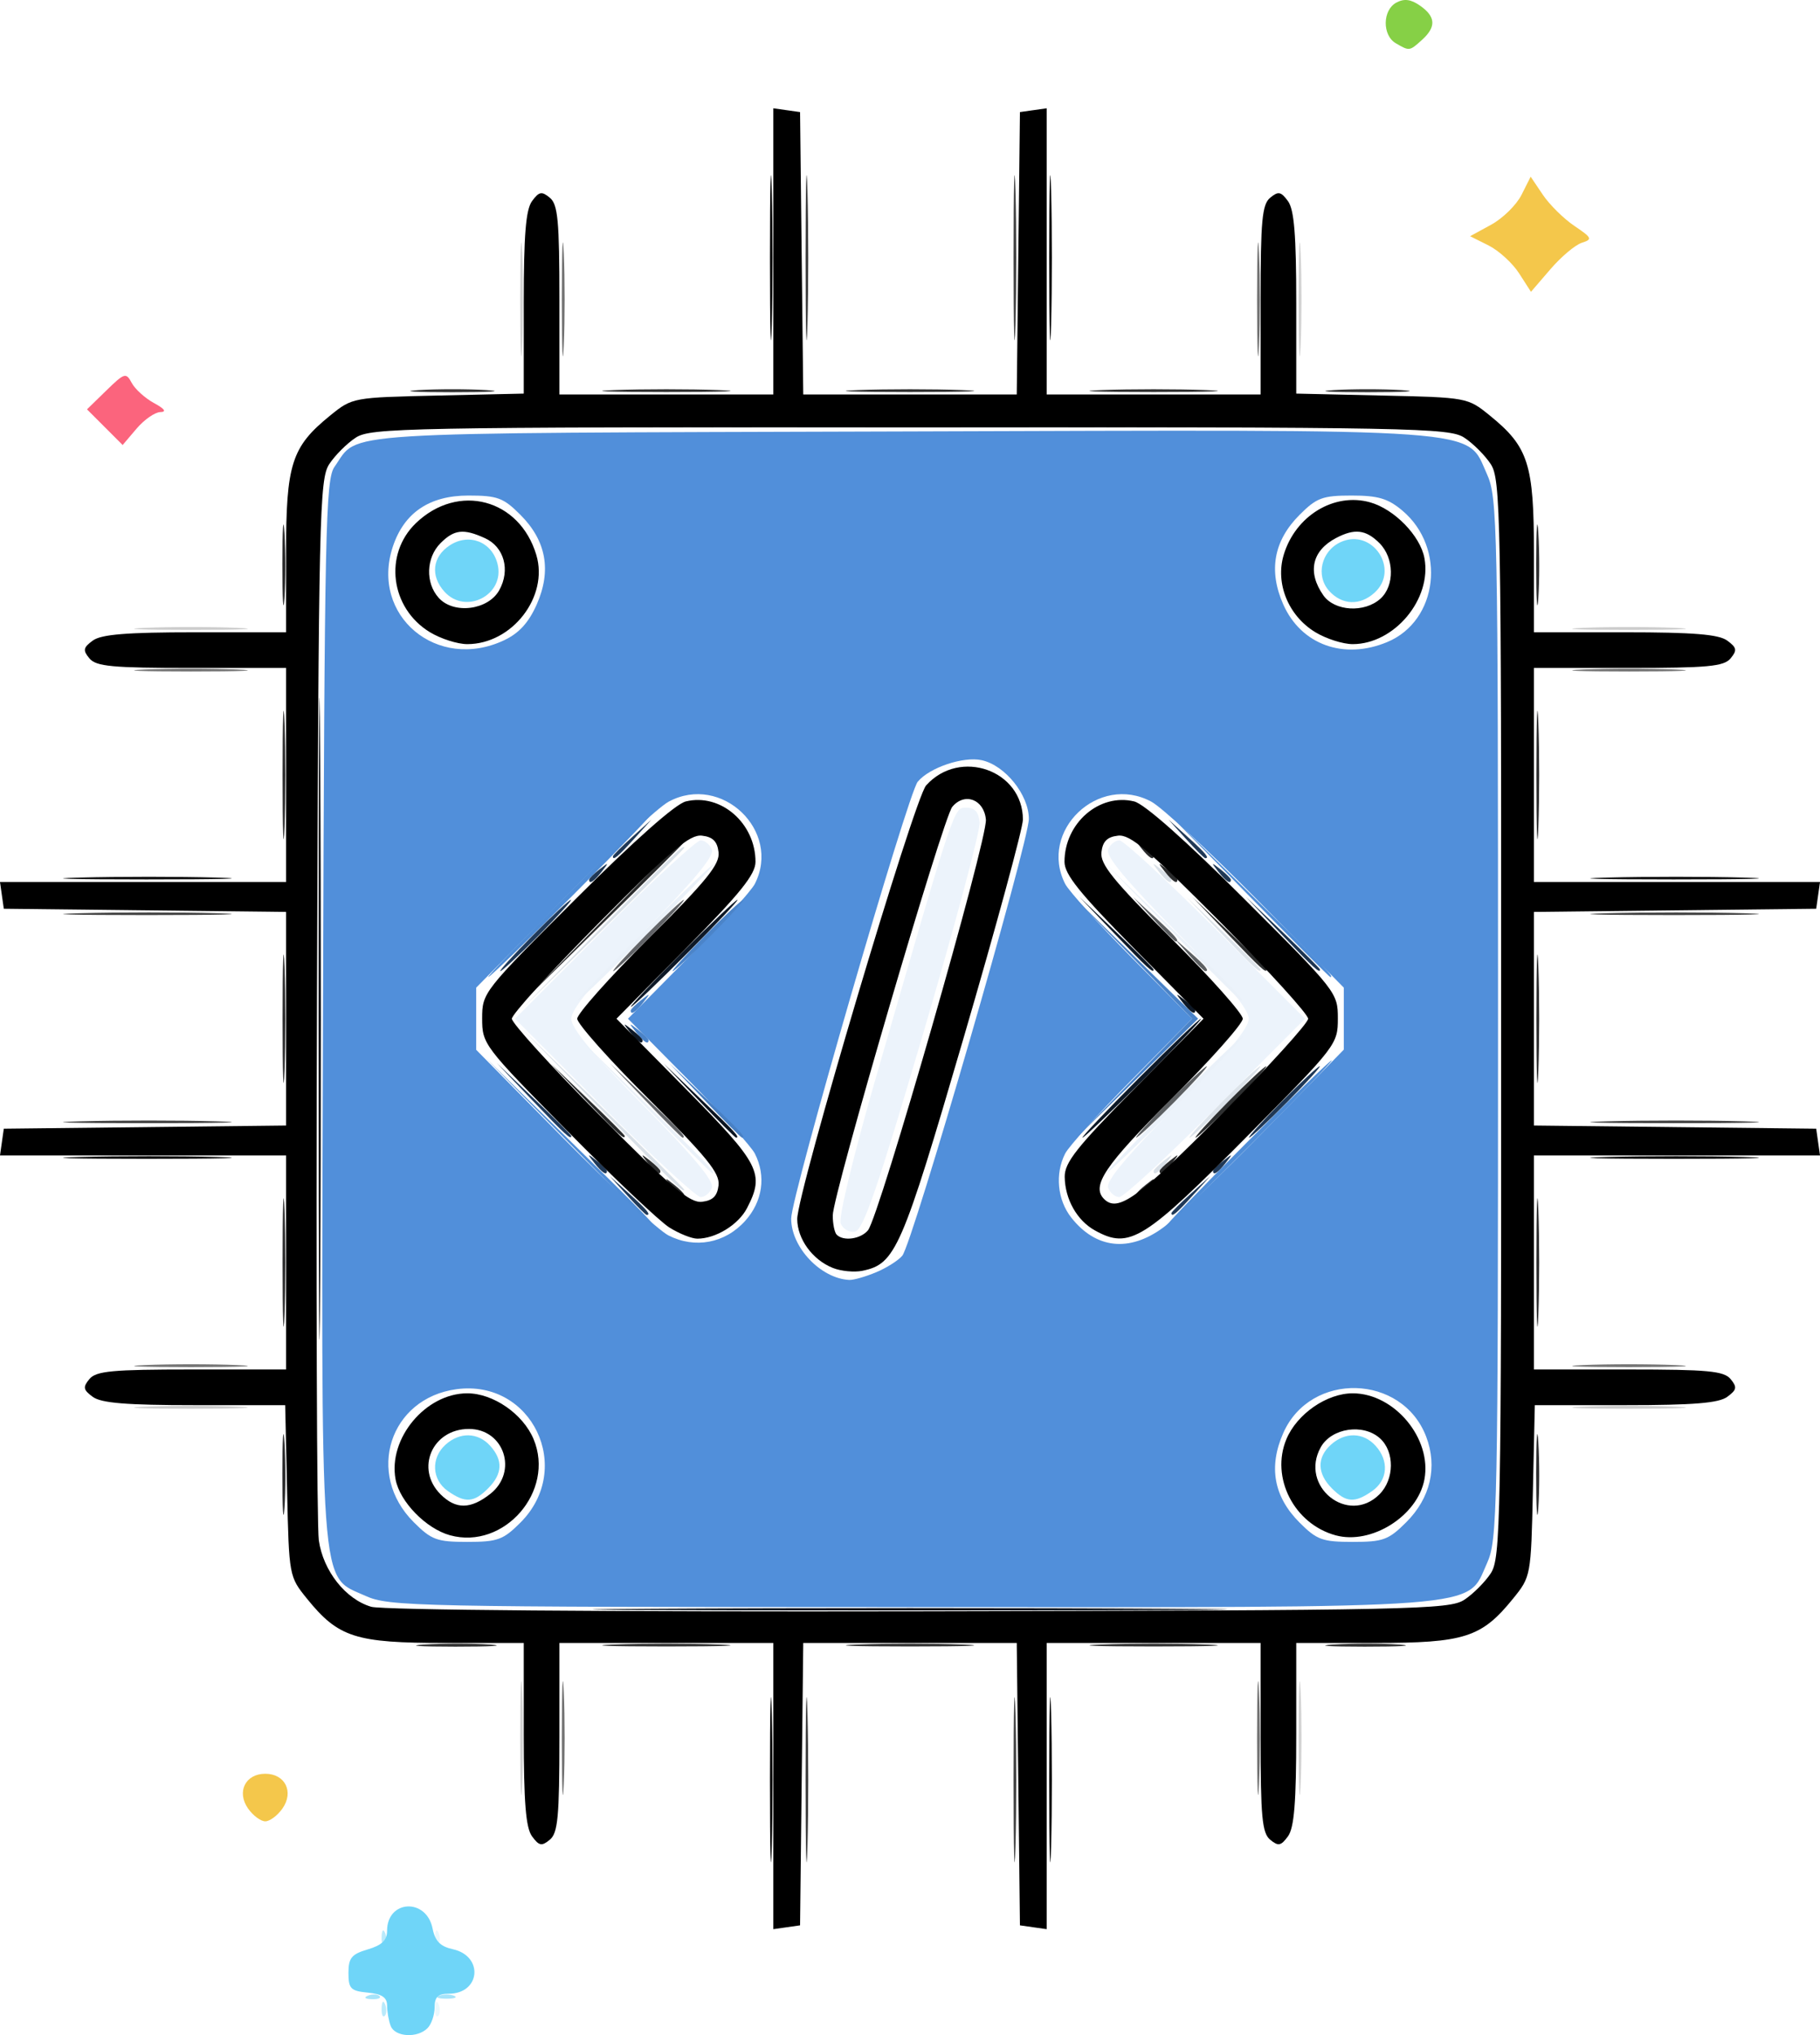 <?xml version="1.0" encoding="UTF-8" standalone="no"?>
<!-- Created with Inkscape (http://www.inkscape.org/) -->

<svg
   version="1.1"
   id="svg431"
   width="306.278"
   height="342.315"
   viewBox="0 0 306.278 342.315"
   xmlns="http://www.w3.org/2000/svg"
   xmlnsSvg="http://www.w3.org/2000/svg">
  <defs
     id="defs435" />
  <g
     id="g437"
     transform="translate(-22.16,23.402)">
    <g
       id="g441"
       transform="translate(3.299,-24.048)">
      <path
         style="fill:#eaf8fd"
         d="m 92.079,338.417 c 0.048,-1.165 0.285,-1.402 0.604,-0.604 0.289,0.722 0.253,1.584 -0.079,1.917 -0.332,0.332 -0.569,-0.258 -0.525,-1.312 z m 0,-12 c 0.048,-1.165 0.285,-1.402 0.604,-0.604 0.289,0.722 0.253,1.584 -0.079,1.917 -0.332,0.332 -0.569,-0.258 -0.525,-1.312 z"
         id="path525" />
      <path
         style="fill:#ecf3fb"
         d="m 160.33,206.417 c -0.378,-0.985 2.216,-11.683 6.019,-24.824 C 179.697,135.471 179.351,136.5 181.52,136.5 c 1.388,0 2.045,0.748 2.197,2.5 0.119,1.375 -4.156,17.344 -9.5,35.488 -7.637,25.928 -10.091,33.06 -11.469,33.324 -0.97,0.186 -2.05,-0.437 -2.417,-1.394 z M 120.5,187 105.525,172 120.5,157 c 8.236,-8.25 15.557,-15 16.269,-15 0.712,0 1.564,0.705 1.895,1.567 0.416,1.085 -3.131,5.342 -11.531,13.839 C 118.63,166.006 115,170.373 115,172 c 0,1.627 3.63,5.994 12.133,14.594 8.401,8.497 11.948,12.754 11.531,13.839 -0.331,0.862 -1.184,1.567 -1.895,1.567 -0.712,0 -8.033,-6.75 -16.269,-15 z m 84.836,13.433 c -0.416,-1.085 3.131,-5.342 11.531,-13.839 C 225.37,177.994 229,173.627 229,172 c 0,-1.627 -3.63,-5.994 -12.133,-14.594 -8.401,-8.497 -11.948,-12.754 -11.531,-13.839 0.331,-0.862 1.184,-1.567 1.895,-1.567 0.712,0 8.033,6.75 16.269,15 L 238.475,172 223.5,187 c -8.236,8.25 -15.557,15 -16.269,15 -0.712,0 -1.564,-0.705 -1.895,-1.567 z"
         id="path523" />
      <path
         style="fill:#eaf1f9"
         d="M 126.984,186.25 115.5,174.5 127.25,185.984 C 138.164,196.65 139.454,198 138.734,198 c -0.146,0 -5.434,-5.287 -11.75,-11.75 z M 216,186.5 c 6.307,-6.325 11.692,-11.5 11.967,-11.5 0.275,0 -4.66,5.175 -10.967,11.5 -6.307,6.325 -11.692,11.5 -11.967,11.5 -0.275,0 4.66,-5.175 10.967,-11.5 z m -89,-29 c 6.307,-6.325 11.692,-11.5 11.967,-11.5 0.275,0 -4.66,5.175 -10.967,11.5 -6.307,6.325 -11.692,11.5 -11.967,11.5 -0.275,0 4.66,-5.175 10.967,-11.5 z M 215.984,157.25 204.5,145.5 216.25,156.984 C 227.164,167.65 228.454,169 227.734,169 c -0.146,0 -5.434,-5.287 -11.75,-11.75 z"
         id="path521" />
      <path
         style="fill:#dbe2e9"
         d="m 224.5,186 c 3.266,-3.3 6.162,-6 6.437,-6 0.275,0 -2.172,2.7 -5.437,6 -3.266,3.3 -6.162,6 -6.437,6 -0.275,0 2.172,-2.7 5.437,-6 z m -0.031,-28.25 -5.969,-6.25 6.25,5.969 c 3.438,3.283 6.25,6.095 6.25,6.25 0,0.739 -0.987,-0.163 -6.531,-5.969 z"
         id="path519" />
      <path
         style="fill:#d9e0e7"
         d="M 119.986,187.25 106.5,173.5 l 13.75,13.486 c 7.562,7.417 13.75,13.605 13.75,13.75 0,0.717 -1.486,-0.713 -14.014,-13.486 z M 213,197.622 c 0,-0.208 0.787,-0.995 1.75,-1.75 1.586,-1.244 1.621,-1.208 0.378,0.378 C 213.821,197.916 213,198.445 213,197.622 Z M 119.986,156.75 C 132.514,143.977 134,142.547 134,143.264 c 0,0.145 -6.188,6.333 -13.75,13.75 L 106.5,170.5 Z m 93.886,-9.5 c -1.244,-1.586 -1.208,-1.621 0.378,-0.378 0.963,0.755 1.75,1.542 1.75,1.75 0,0.823 -0.821,0.293 -2.128,-1.372 z"
         id="path517" />
      <path
         style="fill:#baeafb"
         d="m 83.079,338.417 c 0.048,-1.165 0.285,-1.402 0.604,-0.604 0.289,0.722 0.253,1.584 -0.079,1.917 -0.332,0.332 -0.569,-0.258 -0.525,-1.312 z m 0,-12 c 0.048,-1.165 0.285,-1.402 0.604,-0.604 0.289,0.722 0.253,1.584 -0.079,1.917 -0.332,0.332 -0.569,-0.258 -0.525,-1.312 z"
         id="path515" />
      <path
         style="fill:#a6e4fa"
         d="m 80.812,336.317 c 0.722,-0.289 1.584,-0.253 1.917,0.079 0.332,0.332 -0.258,0.569 -1.312,0.525 -1.165,-0.048 -1.402,-0.285 -0.604,-0.604 z m 11.938,0.021 c 0.688,-0.277 1.812,-0.277 2.5,0 0.688,0.277 0.125,0.504 -1.25,0.504 -1.375,0 -1.938,-0.227 -1.25,-0.504 z"
         id="path513" />
      <path
         style="fill:#d2d2d2"
         d="m 106.402,293 c 0,-8.525 0.153,-12.012 0.341,-7.75 0.187,4.263 0.187,11.238 0,15.5 -0.187,4.263 -0.341,0.775 -0.341,-7.75 z m 131,0 c 0,-8.525 0.153,-12.012 0.341,-7.75 0.187,4.263 0.187,11.238 0,15.5 -0.187,4.263 -0.341,0.775 -0.341,-7.75 z m -131,-242 c 0,-8.525 0.153,-12.012 0.341,-7.75 0.187,4.263 0.187,11.238 0,15.5 -0.187,4.263 -0.341,0.775 -0.341,-7.75 z m 131,0 c 0,-8.525 0.153,-12.012 0.341,-7.75 0.187,4.263 0.187,11.238 0,15.5 -0.187,4.263 -0.341,0.775 -0.341,-7.75 z"
         id="path511" />
      <path
         style="fill:#cccccc"
         d="m 43.25,237.257 c 4.263,-0.187 11.238,-0.187 15.5,0 4.263,0.187 0.775,0.341 -7.75,0.341 -8.525,0 -12.012,-0.153 -7.75,-0.341 z m 242,0 c 4.263,-0.187 11.238,-0.187 15.5,0 4.263,0.187 0.775,0.341 -7.75,0.341 -8.525,0 -12.012,-0.153 -7.75,-0.341 z m -242,-131 c 4.263,-0.187 11.238,-0.187 15.5,0 4.263,0.187 0.775,0.341 -7.75,0.341 -8.525,0 -12.012,-0.153 -7.75,-0.341 z m 242,0 c 4.263,-0.187 11.238,-0.187 15.5,0 4.263,0.187 0.775,0.341 -7.75,0.341 -8.525,0 -12.012,-0.153 -7.75,-0.341 z"
         id="path509" />
      <path
         style="fill:#6fd5f8"
         d="M 84.607,341.418 C 84.273,340.548 84,339.002 84,337.982 c 0,-1.362 -0.864,-1.938 -3.25,-2.168 -2.875,-0.277 -3.25,-0.66 -3.25,-3.313 0,-2.522 0.518,-3.153 3.25,-3.957 2.375,-0.699 3.25,-1.541 3.25,-3.128 0,-5.229 6.62,-5.566 7.655,-0.39 0.425,2.126 1.306,3.026 3.414,3.489 C 100.297,329.663 99.712,336 94.378,336 92.563,336 92,336.545 92,338.3 c 0,1.265 -0.54,2.84 -1.2,3.5 -1.714,1.714 -5.478,1.482 -6.193,-0.382 z m 9.616,-89.975 c -2.696,-1.888 -2.88,-5.538 -0.394,-7.788 2.399,-2.171 5.458,-2.1 7.516,0.174 2.199,2.43 2.088,4.738 -0.345,7.171 -2.407,2.407 -3.84,2.501 -6.777,0.443 z M 243,251 c -2.491,-2.491 -2.554,-5.189 -0.171,-7.345 2.399,-2.171 5.458,-2.1 7.516,0.174 2.305,2.547 2.064,5.771 -0.568,7.615 C 246.84,253.501 245.407,253.407 243,251 Z M 93.655,100.171 c -2.404,-2.656 -2.037,-5.875 0.886,-7.79 3.242,-2.124 7.109,-0.623 8.05,3.125 1.299,5.176 -5.338,8.641 -8.936,4.665 z m 148.881,-0.131 c -2.313,-2.556 -1.323,-6.725 1.95,-8.216 5.322,-2.425 10.012,4.605 5.685,8.521 -2.443,2.211 -5.467,2.09 -7.635,-0.305 z"
         id="path507" />
      <path
         style="fill:#f4c74b"
         d="M 60.604,304.845 C 58.644,302.046 60.153,299 63.5,299 c 3.347,0 4.856,3.046 2.896,5.845 C 65.566,306.03 64.263,307 63.5,307 c -0.763,0 -2.066,-0.97 -2.896,-2.155 z M 274.495,46.615 c -1.103,-1.713 -3.408,-3.818 -5.122,-4.676 l -3.117,-1.561 3.55,-1.939 c 1.953,-1.067 4.246,-3.319 5.096,-5.005 l 1.546,-3.066 2.05,3.042 c 1.128,1.673 3.517,4.03 5.309,5.238 2.974,2.004 3.084,2.252 1.254,2.832 -1.103,0.35 -3.48,2.349 -5.283,4.443 L 276.5,49.73 Z"
         id="path505" />
      <path
         style="fill:#fb647d"
         d="m 36.5,72.5 -3,-3 3.257,-3.171 c 3.065,-2.985 3.317,-3.059 4.275,-1.269 0.56,1.046 2.244,2.568 3.743,3.381 1.804,0.979 2.164,1.492 1.064,1.519 -0.914,0.022 -2.714,1.278 -4,2.79 L 39.5,75.5 Z"
         id="path503" />
      <path
         style="fill:#518fda"
         d="M 80.372,269.082 C 72.549,265.529 72.902,270.42 73.22,170 73.475,89.466 73.649,81.289 75.158,79.158 79.422,73.137 73.214,73.526 170,73.22 c 100.42,-0.318 95.529,-0.671 99.082,7.152 1.787,3.935 1.874,8.217 1.874,91.628 0,83.157 -0.092,87.703 -1.859,91.594 -3.534,7.781 1.371,7.409 -97.367,7.384 -83.12,-0.021 -87.424,-0.11 -91.357,-1.896 z M 106.445,256.75 c 9.112,-9.127 1.922,-24.136 -10.747,-22.436 -11.261,1.51 -15.363,14.221 -7.218,22.365 C 91.464,259.663 92.378,260 97.5,260 c 5.099,0 6.042,-0.343 8.945,-3.25 z m 149.077,-0.071 c 4.063,-4.063 5.28,-9.287 3.348,-14.364 -4.037,-10.606 -19.459,-11.016 -24.049,-0.639 -2.523,5.703 -1.612,10.719 2.736,15.074 2.902,2.907 3.846,3.25 8.945,3.25 5.122,0 6.037,-0.337 9.021,-3.321 z m -89.239,-42.024 c 1.77,-0.74 3.759,-1.997 4.419,-2.794 C 172.426,209.781 192,142.257 192,138.388 c 0,-4.035 -3.991,-9.007 -7.923,-9.871 -3.098,-0.68 -8.798,1.235 -10.776,3.62 -1.683,2.03 -21.29,69.68 -21.296,73.478 -0.007,4.832 4.967,10.084 9.777,10.321 0.705,0.035 2.73,-0.542 4.5,-1.282 z M 144.25,206.019 c 2.95,-3.272 3.567,-7.541 1.641,-11.335 -0.61,-1.201 -5.665,-6.797 -11.232,-12.434 L 124.536,172 134.658,161.75 c 5.568,-5.638 10.622,-11.233 11.232,-12.434 4.528,-8.915 -5.631,-18.603 -14.499,-13.827 -1.809,0.974 -9.837,8.411 -17.84,16.526 L 99,166.77 V 172 v 5.23 l 14.608,14.812 c 8.034,8.147 16.022,15.532 17.75,16.411 4.463,2.271 9.509,1.318 12.892,-2.435 z m 70.35,1.115 c 2.145,-1.577 9.863,-8.956 17.15,-16.399 L 245,177.202 v -5.216 -5.216 l -14.552,-14.755 c -8.003,-8.116 -16.031,-15.552 -17.84,-16.526 -8.868,-4.776 -19.027,4.912 -14.499,13.827 0.61,1.201 5.665,6.797 11.232,12.434 l 10.123,10.25 -10.123,10.25 c -5.568,5.638 -10.622,11.233 -11.232,12.434 -1.73,3.407 -1.312,7.789 1.029,10.764 4.137,5.259 9.765,5.872 15.462,1.685 z M 103.734,108.322 c 2.479,-1.176 4.107,-2.969 5.447,-5.998 C 111.703,96.622 110.793,91.605 106.445,87.25 103.567,84.367 102.576,84 97.677,84 91.12,84 86.85,86.896 84.96,92.622 81.134,104.215 92.448,113.677 103.734,108.322 Z m 148.594,0.314 c 8.566,-3.579 9.969,-15.843 2.529,-22.104 C 252.431,84.491 250.775,84 246.323,84 c -4.899,0 -5.89,0.367 -8.768,3.25 -4.344,4.351 -5.258,9.372 -2.743,15.059 3.001,6.783 10.2,9.384 17.515,6.328 z"
         id="path501" />
      <path
         style="fill:#508ed8"
         d="M 114.487,192.75 100.5,178.5 114.75,192.487 C 127.988,205.48 129.453,207 128.737,207 c -0.145,0 -6.557,-6.412 -14.25,-14.25 z M 228.5,193 c 7.685,-7.7 14.198,-14 14.473,-14 0.275,0 -5.788,6.3 -13.473,14 -7.685,7.7 -14.198,14 -14.473,14 -0.275,0 5.788,-6.3 13.473,-14 z m -114,-42 c 7.685,-7.7 14.198,-14 14.473,-14 0.275,0 -5.788,6.3 -13.473,14 -7.685,7.7 -14.198,14 -14.473,14 -0.275,0 5.788,-6.3 13.473,-14 z M 228.487,150.75 214.5,136.5 228.75,150.487 C 241.988,163.48 243.453,165 242.737,165 c -0.145,0 -6.557,-6.412 -14.25,-14.25 z"
         id="path499" />
      <path
         style="fill:#86d046"
         d="m 253.75,7.92 c -2.302,-1.341 -2.243,-5.586 0.095,-6.837 1.328,-0.711 2.449,-0.565 4,0.522 2.636,1.846 2.733,3.562 0.326,5.741 -2.118,1.917 -2.117,1.917 -4.421,0.575 z"
         id="path497" />
      <path
         style="fill:#4b84c9"
         d="m 137.5,158 c 3.266,-3.3 6.162,-6 6.437,-6 0.275,0 -2.172,2.7 -5.437,6 -3.266,3.3 -6.162,6 -6.437,6 -0.275,0 2.172,-2.7 5.437,-6 z"
         id="path495" />
      <path
         style="fill:#4a83c8"
         d="m 209.488,182.25 9.975,-10.25 -9.975,-10.25 -9.975,-10.25 10.488,10.25 10.488,10.25 -10.488,10.25 -10.488,10.25 z m -83.615,-8 c -1.244,-1.586 -1.208,-1.621 0.378,-0.378 0.963,0.755 1.75,1.542 1.75,1.75 0,0.823 -0.821,0.293 -2.128,-1.372 z M 125,170.622 c 0,-0.208 0.787,-0.995 1.75,-1.75 1.586,-1.244 1.621,-1.208 0.378,0.378 C 125.821,170.916 125,171.445 125,170.622 Z"
         id="path493" />
      <path
         style="fill:#4880c4"
         d="m 137.469,185.75 -5.969,-6.25 6.25,5.969 c 5.806,5.544 6.708,6.531 5.969,6.531 -0.155,0 -2.967,-2.812 -6.25,-6.25 z"
         id="path491" />
      <path
         style="fill:#767676"
         d="m 43.25,230.257 c 4.263,-0.187 11.238,-0.187 15.5,0 4.263,0.187 0.775,0.341 -7.75,0.341 -8.525,0 -12.012,-0.153 -7.75,-0.341 z m 242,0 c 4.263,-0.187 11.238,-0.187 15.5,0 4.263,0.187 0.775,0.341 -7.75,0.341 -8.525,0 -12.012,-0.153 -7.75,-0.341 z m -242,-117 c 4.263,-0.187 11.238,-0.187 15.5,0 4.263,0.187 0.775,0.341 -7.75,0.341 -8.525,0 -12.012,-0.153 -7.75,-0.341 z m 242,0 c 4.263,-0.187 11.238,-0.187 15.5,0 4.263,0.187 0.775,0.341 -7.75,0.341 -8.525,0 -12.012,-0.153 -7.75,-0.341 z"
         id="path489" />
      <path
         style="fill:#747474"
         d="m 113.402,293 c 0,-8.525 0.153,-12.012 0.341,-7.75 0.187,4.263 0.187,11.238 0,15.5 -0.187,4.263 -0.341,0.775 -0.341,-7.75 z m 117,0 c 0,-8.525 0.153,-12.012 0.341,-7.75 0.187,4.263 0.187,11.238 0,15.5 -0.187,4.263 -0.341,0.775 -0.341,-7.75 z m -117,-242 c 0,-8.525 0.153,-12.012 0.341,-7.75 0.187,4.263 0.187,11.238 0,15.5 -0.187,4.263 -0.341,0.775 -0.341,-7.75 z m 117,0 c 0,-8.525 0.153,-12.012 0.341,-7.75 0.187,4.263 0.187,11.238 0,15.5 -0.187,4.263 -0.341,0.775 -0.341,-7.75 z"
         id="path487" />
      <path
         style="fill:#626468"
         d="m 127.469,185.75 -5.969,-6.25 6.25,5.969 c 5.806,5.544 6.708,6.531 5.969,6.531 -0.155,0 -2.967,-2.812 -6.25,-6.25 z M 127.5,158 c 3.266,-3.3 6.162,-6 6.437,-6 0.275,0 -2.172,2.7 -5.437,6 -3.266,3.3 -6.162,6 -6.437,6 -0.275,0 2.172,-2.7 5.437,-6 z"
         id="path485" />
      <path
         style="fill:#5c5f62"
         d="m 215.5,186 c 3.266,-3.3 6.162,-6 6.437,-6 0.275,0 -2.172,2.7 -5.437,6 -3.266,3.3 -6.162,6 -6.437,6 -0.275,0 2.172,-2.7 5.437,-6 z m 3.424,-24.75 -2.424,-2.75 2.75,2.424 c 2.57,2.266 3.209,3.076 2.424,3.076 -0.179,0 -1.417,-1.238 -2.75,-2.75 z"
         id="path483" />
      <path
         style="fill:#5a5d60"
         d="M 212.946,155.25 209.5,151.5 l 3.75,3.446 c 3.49,3.208 4.21,4.054 3.446,4.054 -0.167,0 -1.855,-1.688 -3.75,-3.75 z"
         id="path481" />
      <path
         style="fill:#444444"
         d="m 32.306,189.253 c 6.494,-0.174 16.844,-0.174 23,0.001 6.156,0.175 0.844,0.318 -11.806,0.317 -12.65,-7e-4 -17.687,-0.144 -11.194,-0.318 z m 257,0 c 6.494,-0.174 16.844,-0.174 23,0.001 6.156,0.175 0.844,0.318 -11.806,0.317 -12.65,-7e-4 -17.687,-0.144 -11.194,-0.318 z m -257,-35 c 6.494,-0.174 16.844,-0.174 23,0.001 6.156,0.175 0.844,0.318 -11.806,0.317 -12.65,-7e-4 -17.687,-0.144 -11.194,-0.318 z m 257,0 c 6.494,-0.174 16.844,-0.174 23,0.001 6.156,0.175 0.844,0.318 -11.806,0.317 -12.65,-7e-4 -17.687,-0.144 -11.194,-0.318 z"
         id="path479" />
      <path
         style="fill:#3e3e3e"
         d="m 154.428,300 c 0,-12.375 0.144,-17.438 0.319,-11.25 0.175,6.188 0.175,16.312 0,22.5 -0.175,6.188 -0.319,1.125 -0.319,-11.25 z m 35,0 c 0,-12.375 0.144,-17.438 0.319,-11.25 0.175,6.188 0.175,16.312 0,22.5 -0.175,6.188 -0.319,1.125 -0.319,-11.25 z m -35,-256 c 0,-12.375 0.144,-17.438 0.319,-11.25 0.175,6.188 0.175,16.312 0,22.5 -0.175,6.188 -0.319,1.125 -0.319,-11.25 z m 35,0 c 0,-12.375 0.144,-17.438 0.319,-11.25 0.175,6.188 0.175,16.312 0,22.5 -0.175,6.188 -0.319,1.125 -0.319,-11.25 z"
         id="path477" />
      <path
         style="fill:#203a5a"
         d="m 108.469,185.75 -5.969,-6.25 6.25,5.969 c 3.438,3.283 6.25,6.095 6.25,6.25 0,0.739 -0.987,-0.163 -6.531,-5.969 z M 108.5,158 c 3.266,-3.3 6.162,-6 6.437,-6 0.275,0 -2.172,2.7 -5.437,6 -3.266,3.3 -6.162,6 -6.437,6 -0.275,0 2.172,-2.7 5.437,-6 z"
         id="path475" />
      <path
         style="fill:#203957"
         d="M 124.437,201.75 121.5,198.5 l 3.25,2.937 c 3.029,2.738 3.71,3.563 2.937,3.563 -0.172,0 -1.635,-1.462 -3.25,-3.25 z M 216,204.687 c 0,-0.172 1.462,-1.635 3.25,-3.25 l 3.25,-2.937 -2.937,3.25 C 216.825,204.779 216,205.46 216,204.687 Z M 118.872,196.25 c -1.244,-1.586 -1.208,-1.621 0.378,-0.378 0.963,0.755 1.75,1.542 1.75,1.75 0,0.823 -0.821,0.293 -2.128,-1.372 z M 223,197.622 c 0,-0.208 0.787,-0.995 1.75,-1.75 1.586,-1.244 1.621,-1.208 0.378,0.378 C 223.821,197.916 223,198.445 223,197.622 Z m -105,-49 c 0,-0.208 0.787,-0.995 1.75,-1.75 1.586,-1.244 1.621,-1.208 0.378,0.378 C 118.821,148.916 118,149.445 118,148.622 Z M 223.872,147.25 c -1.244,-1.586 -1.208,-1.621 0.378,-0.378 0.963,0.755 1.75,1.542 1.75,1.75 0,0.823 -0.821,0.293 -2.128,-1.372 z M 122,144.687 c 0,-0.172 1.462,-1.635 3.25,-3.25 l 3.25,-2.937 -2.937,3.25 C 122.825,144.779 122,145.46 122,144.687 Z M 218.437,141.75 215.5,138.5 l 3.25,2.937 c 3.029,2.738 3.71,3.563 2.937,3.563 -0.172,0 -1.635,-1.462 -3.25,-3.25 z"
         id="path473" />
      <path
         style="fill:#1f3856"
         d="m 234.5,186 c 3.266,-3.3 6.162,-6 6.437,-6 0.275,0 -2.172,2.7 -5.437,6 -3.266,3.3 -6.162,6 -6.437,6 -0.275,0 2.172,-2.7 5.437,-6 z"
         id="path471" />
      <path
         style="fill:#1e3653"
         d="m 234.469,157.75 -5.969,-6.25 6.25,5.969 c 3.438,3.283 6.25,6.095 6.25,6.25 0,0.739 -0.987,-0.163 -6.531,-5.969 z"
         id="path469" />
      <path
         style="fill:#323232"
         d="m 90.287,277.26 c 3.183,-0.199 8.133,-0.197 11,0.004 2.867,0.201 0.263,0.364 -5.787,0.362 -6.05,-0.002 -8.396,-0.167 -5.213,-0.366 z m 31.963,-0.004 c 4.812,-0.183 12.688,-0.183 17.5,0 4.812,0.183 0.875,0.333 -8.75,0.333 -9.625,0 -13.562,-0.15 -8.75,-0.333 z m 41,0 c 4.812,-0.183 12.688,-0.183 17.5,0 4.812,0.183 0.875,0.333 -8.75,0.333 -9.625,0 -13.562,-0.15 -8.75,-0.333 z m 41,0 c 4.812,-0.183 12.688,-0.183 17.5,0 4.812,0.183 0.875,0.333 -8.75,0.333 -9.625,0 -13.562,-0.15 -8.75,-0.333 z m 39.037,0.004 c 3.183,-0.199 8.133,-0.197 11,0.004 2.867,0.201 0.263,0.364 -5.787,0.362 -6.05,-0.002 -8.396,-0.167 -5.213,-0.366 z M 89.25,66.261 c 3.163,-0.198 8.338,-0.198 11.5,0 3.163,0.198 0.575,0.361 -5.75,0.361 -6.325,0 -8.912,-0.162 -5.75,-0.361 z m 33,-0.006 c 4.812,-0.183 12.688,-0.183 17.5,0 4.812,0.183 0.875,0.333 -8.75,0.333 -9.625,0 -13.562,-0.15 -8.75,-0.333 z m 41,0 c 4.812,-0.183 12.688,-0.183 17.5,0 4.812,0.183 0.875,0.333 -8.75,0.333 -9.625,0 -13.562,-0.15 -8.75,-0.333 z m 41,0 c 4.812,-0.183 12.688,-0.183 17.5,0 4.812,0.183 0.875,0.333 -8.75,0.333 -9.625,0 -13.562,-0.15 -8.75,-0.333 z m 39,0.006 c 3.163,-0.198 8.338,-0.198 11.5,0 3.163,0.198 0.575,0.361 -5.75,0.361 -6.325,0 -8.912,-0.162 -5.75,-0.361 z"
         id="path467" />
      <path
         style="fill:#2e3031"
         d="m 225.5,186 c 3.266,-3.3 6.162,-6 6.437,-6 0.275,0 -2.172,2.7 -5.437,6 -3.266,3.3 -6.162,6 -6.437,6 -0.275,0 2.172,-2.7 5.437,-6 z m -0.031,-28.25 -5.969,-6.25 6.25,5.969 c 3.438,3.283 6.25,6.095 6.25,6.25 0,0.739 -0.987,-0.163 -6.531,-5.969 z"
         id="path465" />
      <path
         style="fill:#2d2d2e"
         d="m 66.374,248.5 c 0.002,-6.05 0.167,-8.396 0.366,-5.213 0.199,3.183 0.197,8.133 -0.004,11 C 66.535,257.154 66.372,254.55 66.374,248.5 Z m 211,0 c 0.002,-6.05 0.167,-8.396 0.366,-5.213 0.199,3.183 0.197,8.133 -0.004,11 -0.201,2.867 -0.364,0.263 -0.362,-5.787 z M 66.411,213 c 0,-9.625 0.15,-13.562 0.333,-8.75 0.183,4.812 0.183,12.688 0,17.5 -0.183,4.812 -0.333,0.875 -0.333,-8.75 z m 211,0 c 0,-9.625 0.15,-13.562 0.333,-8.75 0.183,4.812 0.183,12.688 0,17.5 -0.183,4.812 -0.333,0.875 -0.333,-8.75 z m -211,-41 c 0,-9.625 0.15,-13.562 0.333,-8.75 0.183,4.812 0.183,12.688 0,17.5 -0.183,4.812 -0.333,0.875 -0.333,-8.75 z m 211,0 c 0,-9.625 0.15,-13.562 0.333,-8.75 0.183,4.812 0.183,12.688 0,17.5 -0.183,4.812 -0.333,0.875 -0.333,-8.75 z m -211,-41 c 0,-9.625 0.15,-13.562 0.333,-8.75 0.183,4.812 0.183,12.688 0,17.5 -0.183,4.812 -0.333,0.875 -0.333,-8.75 z m 211,0 c 0,-9.625 0.15,-13.562 0.333,-8.75 0.183,4.812 0.183,12.688 0,17.5 -0.183,4.812 -0.333,0.875 -0.333,-8.75 z M 66.374,95.5 c 0.002,-6.05 0.167,-8.396 0.366,-5.213 0.199,3.183 0.197,8.133 -0.004,11 C 66.535,104.154 66.372,101.55 66.374,95.5 Z m 211,0 c 0.002,-6.05 0.167,-8.396 0.366,-5.213 0.199,3.183 0.197,8.133 -0.004,11 -0.201,2.867 -0.364,0.263 -0.362,-5.787 z"
         id="path463" />
      <path
         style="fill:#2b2c2d"
         d="m 131.872,200.25 c -1.244,-1.586 -1.208,-1.621 0.378,-0.378 0.963,0.755 1.75,1.542 1.75,1.75 0,0.823 -0.821,0.293 -2.128,-1.372 z m -4,-4 c -1.244,-1.586 -1.208,-1.621 0.378,-0.378 0.963,0.755 1.75,1.542 1.75,1.75 0,0.823 -0.821,0.293 -2.128,-1.372 z"
         id="path461" />
      <path
         style="fill:#2a2b2c"
         d="m 210,201.622 c 0,-0.208 0.787,-0.995 1.75,-1.75 1.586,-1.244 1.621,-1.208 0.378,0.378 C 210.821,201.916 210,202.445 210,201.622 Z m 4,-4 c 0,-0.208 0.787,-0.995 1.75,-1.75 1.586,-1.244 1.621,-1.208 0.378,0.378 C 214.821,197.916 214,198.445 214,197.622 Z M 117.469,185.75 111.5,179.5 l 6.25,5.969 c 3.438,3.283 6.25,6.095 6.25,6.25 0,0.739 -0.987,-0.163 -6.531,-5.969 z m 2.517,-30 C 132.514,142.977 134,141.547 134,142.264 c 0,0.145 -6.188,6.333 -13.75,13.75 L 106.5,169.5 Z m 94.886,-8.5 c -1.244,-1.586 -1.208,-1.621 0.378,-0.378 0.963,0.755 1.75,1.542 1.75,1.75 0,0.823 -0.821,0.293 -2.128,-1.372 z m -4,-4 c -1.244,-1.586 -1.208,-1.621 0.378,-0.378 0.963,0.755 1.75,1.542 1.75,1.75 0,0.823 -0.821,0.293 -2.128,-1.372 z"
         id="path459" />
      <path
         style="fill:#0e1927"
         d="m 133.5,161 c 4.927,-4.95 9.183,-9 9.458,-9 0.275,0 -3.531,4.05 -8.458,9 -4.927,4.95 -9.183,9 -9.458,9 -0.275,0 3.531,-4.05 8.458,-9 z m 72.969,-3.25 -5.969,-6.25 6.25,5.969 c 3.438,3.283 6.25,6.095 6.25,6.25 0,0.739 -0.987,-0.163 -6.531,-5.969 z"
         id="path457" />
      <path
         style="fill:#0d1826"
         d="m 210.5,182 c 5.479,-5.5 10.187,-10 10.462,-10 0.275,0 -3.983,4.5 -9.462,10 -5.479,5.5 -10.187,10 -10.462,10 -0.275,0 3.983,-4.5 9.462,-10 z m -85.628,-7.75 c -1.244,-1.586 -1.208,-1.621 0.378,-0.378 0.963,0.755 1.75,1.542 1.75,1.75 0,0.823 -0.821,0.293 -2.128,-1.372 z m 93,-5 c -1.244,-1.586 -1.208,-1.621 0.378,-0.378 0.963,0.755 1.75,1.542 1.75,1.75 0,0.823 -0.821,0.293 -2.128,-1.372 z"
         id="path455" />
      <path
         style="fill:#0c1521"
         d="m 136.469,185.75 -5.969,-6.25 6.25,5.969 c 5.806,5.544 6.708,6.531 5.969,6.531 -0.155,0 -2.967,-2.812 -6.25,-6.25 z"
         id="path453" />
      <path
         style="fill:#0a121c"
         d="m 128.75,271.25 c 23.788,-0.149 62.712,-0.149 86.5,0 23.788,0.149 4.325,0.272 -43.25,0.272 -47.575,0 -67.037,-0.122 -43.25,-0.272 z m 0.575,-199 c 24.104,-0.149 63.254,-0.149 87,1.17e-4 23.746,0.149 4.025,0.271 -43.825,0.271 -47.85,-6.5e-5 -67.279,-0.122 -43.175,-0.271 z"
         id="path451" />
      <path
         style="fill:#111111"
         d="m 32.306,195.253 c 6.494,-0.174 16.844,-0.174 23,0.001 6.156,0.175 0.844,0.318 -11.806,0.317 -12.65,-7e-4 -17.687,-0.144 -11.194,-0.318 z m 257,0 c 6.494,-0.174 16.844,-0.174 23,0.001 6.156,0.175 0.844,0.318 -11.806,0.317 -12.65,-7e-4 -17.687,-0.144 -11.194,-0.318 z m -257,-47 c 6.494,-0.174 16.844,-0.174 23,0.001 6.156,0.175 0.844,0.318 -11.806,0.317 -12.65,-7e-4 -17.687,-0.144 -11.194,-0.318 z m 257,0 c 6.494,-0.174 16.844,-0.174 23,0.001 6.156,0.175 0.844,0.318 -11.806,0.317 -12.65,-7e-4 -17.687,-0.144 -11.194,-0.318 z"
         id="path449" />
      <path
         style="fill:#070d14"
         d="m 72.478,172 c 0,-48.125 0.122,-67.812 0.271,-43.75 0.149,24.062 0.149,63.438 0,87.5 -0.149,24.062 -0.271,4.375 -0.271,-43.75 z m 199,0 c 0,-48.125 0.122,-67.812 0.271,-43.75 0.149,24.062 0.149,63.438 0,87.5 -0.149,24.062 -0.271,4.375 -0.271,-43.75 z"
         id="path447" />
      <path
         style="fill:#090909"
         d="m 148.428,300 c 0,-12.375 0.144,-17.438 0.319,-11.25 0.175,6.188 0.175,16.312 0,22.5 -0.175,6.188 -0.319,1.125 -0.319,-11.25 z m 47,0 c 0,-12.375 0.144,-17.438 0.319,-11.25 0.175,6.188 0.175,16.312 0,22.5 -0.175,6.188 -0.319,1.125 -0.319,-11.25 z m -47,-256 c 0,-12.375 0.144,-17.438 0.319,-11.25 0.175,6.188 0.175,16.312 0,22.5 -0.175,6.188 -0.319,1.125 -0.319,-11.25 z m 47,0 c 0,-12.375 0.144,-17.438 0.319,-11.25 0.175,6.188 0.175,16.312 0,22.5 -0.175,6.188 -0.319,1.125 -0.319,-11.25 z"
         id="path445" />
      <path
         style="fill:#000000"
         d="M 149,301.07 V 277 h -18 -18 v 15.878 c 0,13.368 -0.254,16.088 -1.608,17.212 -1.366,1.134 -1.817,1.048 -3,-0.569 C 107.346,308.091 107,303.809 107,292.309 V 277 H 93.734 c -15.057,0 -17.923,-0.919 -23.209,-7.444 -3.011,-3.716 -3.027,-3.802 -3.349,-18.145 L 66.852,237 H 51.617 c -11.437,0 -15.71,-0.347 -17.138,-1.392 -1.617,-1.183 -1.703,-1.634 -0.569,-3 C 35.034,231.254 37.754,231 51.122,231 H 67 V 213 195 H 42.93 18.861 L 19.18,192.75 19.5,190.5 43.25,190.232 67,189.964 V 172 154.036 L 43.25,153.768 19.5,153.5 19.18,151.25 18.861,149 H 42.93 67 V 131 113 H 51.122 c -13.368,0 -16.088,-0.254 -17.212,-1.608 -1.134,-1.366 -1.049,-1.817 0.569,-3 C 35.909,107.346 40.191,107 51.691,107 H 67 V 93.734 c 0,-15.057 0.919,-17.923 7.444,-23.209 3.716,-3.011 3.802,-3.027 18.145,-3.349 L 107,66.852 V 51.617 c 0,-11.437 0.347,-15.71 1.392,-17.138 1.183,-1.617 1.634,-1.703 3,-0.569 C 112.746,35.034 113,37.754 113,51.122 V 67 h 18 18 V 42.93 18.861 l 2.25,0.32 L 153.5,19.5 153.768,43.25 154.036,67 H 172 189.964 L 190.232,43.25 190.5,19.5 192.75,19.18 195,18.861 V 42.93 67 h 18 18 V 51.122 c 0,-13.368 0.254,-16.088 1.608,-17.212 1.366,-1.134 1.817,-1.049 3,0.569 C 236.653,35.908 237,40.18 237,51.617 v 15.235 l 14.411,0.324 c 14.343,0.322 14.428,0.338 18.145,3.349 C 276.081,75.811 277,78.678 277,93.734 V 107 h 15.309 c 11.5,0 15.782,0.346 17.212,1.392 1.617,1.183 1.703,1.634 0.569,3 C 308.966,112.746 306.246,113 292.878,113 H 277 v 18 18 h 24.07 24.07 l -0.32,2.25 -0.32,2.25 -23.75,0.268 -23.75,0.268 V 172 189.964 l 23.75,0.268 23.75,0.268 0.32,2.25 0.32,2.25 H 301.07 277 v 18 18 h 15.878 c 13.368,0 16.088,0.254 17.212,1.608 1.134,1.366 1.048,1.817 -0.569,3 C 308.092,236.653 303.82,237 292.383,237 h -15.235 l -0.324,14.411 c -0.322,14.343 -0.338,14.428 -3.349,18.145 C 268.189,276.081 265.322,277 250.266,277 H 237 v 15.309 c 0,11.5 -0.346,15.782 -1.392,17.212 -1.183,1.617 -1.634,1.703 -3,0.569 C 231.254,308.966 231,306.246 231,292.878 V 277 h -18 -18 v 24.07 24.07 L 192.75,324.82 190.5,324.5 190.232,300.75 189.964,277 H 172 154.036 l -0.268,23.75 -0.268,23.75 -2.25,0.32 -2.25,0.32 z m 116.281,-31.333 c 1.48,-0.97 3.485,-2.975 4.456,-4.456 C 271.389,262.758 271.5,256.863 271.5,172 c 0,-84.863 -0.111,-90.758 -1.764,-93.28 -0.97,-1.481 -2.975,-3.486 -4.456,-4.456 C 262.758,72.611 256.863,72.5 172,72.5 c -84.863,0 -90.758,0.111 -93.28,1.764 -1.481,0.97 -3.486,2.975 -4.456,4.456 -1.645,2.51 -1.784,8.554 -2.062,89.736 -0.164,47.874 -0.024,88.955 0.311,91.29 0.736,5.131 4.507,9.905 8.821,11.168 1.862,0.545 39.868,0.857 92.212,0.757 83.22,-0.159 89.221,-0.286 91.736,-1.934 z M 94.604,258.888 c -4.042,-1.106 -8.468,-5.642 -9.173,-9.401 -1.289,-6.872 5.052,-14.479 12.069,-14.479 4.365,0 9.384,3.471 11.158,7.716 3.653,8.744 -4.962,18.653 -14.054,16.164 z m 6.761,-6.96 C 106.084,248.215 103.712,241 97.772,241 91.603,241 88.697,247.697 93,252 c 2.555,2.555 5.052,2.534 8.365,-0.073 z m 142.254,6.964 c -6.981,-1.911 -10.975,-9.712 -8.277,-16.168 1.774,-4.245 6.793,-7.716 11.158,-7.716 7.017,0 13.358,7.607 12.069,14.479 -1.155,6.158 -8.934,11.052 -14.949,9.405 z M 251,252 c 2.529,-2.529 2.575,-7.169 0.093,-9.415 -2.817,-2.55 -8.157,-1.754 -9.966,1.485 -3.667,6.566 4.598,13.206 9.873,7.931 z m -92,-38.086 c -3.417,-1.37 -5.951,-4.849 -5.978,-8.208 -0.035,-4.391 19.691,-70.73 21.692,-72.952 C 180.391,126.45 191,130.2 191,138.509 c 0,1.419 -4.495,17.957 -9.989,36.752 -10.415,35.63 -11.436,37.978 -17.011,39.136 -1.375,0.286 -3.625,0.068 -5,-0.483 z m 5.93,-6.329 c 1.898,-2.287 20.139,-65.797 19.841,-69.084 -0.308,-3.404 -3.582,-4.637 -5.661,-2.133 -1.552,1.871 -20.106,65.273 -20.108,68.716 -10e-4,1.421 0.298,2.883 0.665,3.25 1.143,1.143 4.035,0.732 5.263,-0.749 z M 131.5,207.114 c -1.65,-1.033 -9.412,-8.379 -17.25,-16.324 C 100.276,176.625 100,176.26 100,171.957 c 0,-4.333 0.198,-4.585 15.75,-20.107 9.837,-9.818 16.79,-15.974 18.519,-16.398 5.861,-1.436 11.731,3.645 11.731,10.156 0,2.113 -2.565,5.304 -11.697,14.55 L 122.606,172 134.303,183.843 c 12.469,12.624 13.277,14.2 10.272,20.012 -1.446,2.797 -5.275,5.148 -8.372,5.141 -0.937,-0.002 -3.053,-0.849 -4.703,-1.882 z M 139.783,200 c 0.23,-2.027 -1.992,-4.766 -11.75,-14.484 C 121.415,178.924 116,172.842 116,172 c 0,-0.842 5.415,-6.924 12.033,-13.516 9.758,-9.719 11.98,-12.457 11.75,-14.484 -0.207,-1.827 -0.957,-2.579 -2.785,-2.792 -2.056,-0.24 -5.125,2.353 -17.25,14.575 C 111.637,163.96 105,171.258 105,172 c 0,0.742 6.637,8.04 14.749,16.217 12.125,12.222 15.194,14.815 17.25,14.575 1.828,-0.214 2.577,-0.966 2.785,-2.792 z m 63.327,7.604 c -3.01,-1.668 -5.029,-5.253 -5.075,-9.012 -0.029,-2.389 2.048,-5.017 11.661,-14.75 L 221.394,172 209.697,160.157 C 200.565,150.912 198,147.721 198,145.608 c 0,-6.51 5.87,-11.592 11.731,-10.156 1.73,0.424 8.682,6.58 18.519,16.398 15.555,15.524 15.75,15.774 15.75,20.11 0,4.315 -0.253,4.646 -14.75,19.296 -17.906,18.095 -20.295,19.589 -26.14,16.349 z m 21.183,-19.43 C 232.382,180.021 239,172.742 239,172 c 0,-0.742 -6.637,-8.04 -14.749,-16.217 -12.125,-12.222 -15.194,-14.815 -17.25,-14.575 -1.828,0.214 -2.577,0.966 -2.785,2.792 -0.23,2.027 1.992,4.766 11.75,14.484 C 222.585,165.076 228,171.158 228,172 c 0,0.842 -5.4,6.917 -12,13.5 -11.23,11.201 -13.538,14.629 -11.333,16.833 2.312,2.312 5.745,-0.165 19.627,-14.158 z M 91.19,106.974 c -6.644,-4.051 -7.791,-13.108 -2.323,-18.347 7.108,-6.81 17.419,-4.08 20.248,5.361 2.105,7.025 -4.072,15.004 -11.615,15.004 -1.65,0 -4.49,-0.908 -6.31,-2.018 z m 11.683,-7.044 c 1.898,-3.398 0.834,-7.288 -2.395,-8.759 C 96.869,89.527 95.298,89.702 93,92 c -2.447,2.447 -2.586,6.695 -0.301,9.22 2.524,2.789 8.305,2.056 10.173,-1.289 z m 137.317,7.044 c -4.522,-2.757 -6.741,-8.191 -5.304,-12.986 1.971,-6.58 8.488,-10.545 14.539,-8.848 4.079,1.144 8.438,5.613 9.144,9.373 1.289,6.872 -5.052,14.479 -12.069,14.479 -1.65,0 -4.49,-0.908 -6.31,-2.018 z m 10.981,-5.629 C 253.584,99.161 253.499,94.499 251,92 c -2.278,-2.278 -4.182,-2.5 -7.316,-0.85 -4.047,2.13 -4.846,5.747 -2.128,9.628 1.889,2.697 6.933,2.994 9.615,0.568 z"
         id="path443" />
    </g>
  </g>
</svg>
